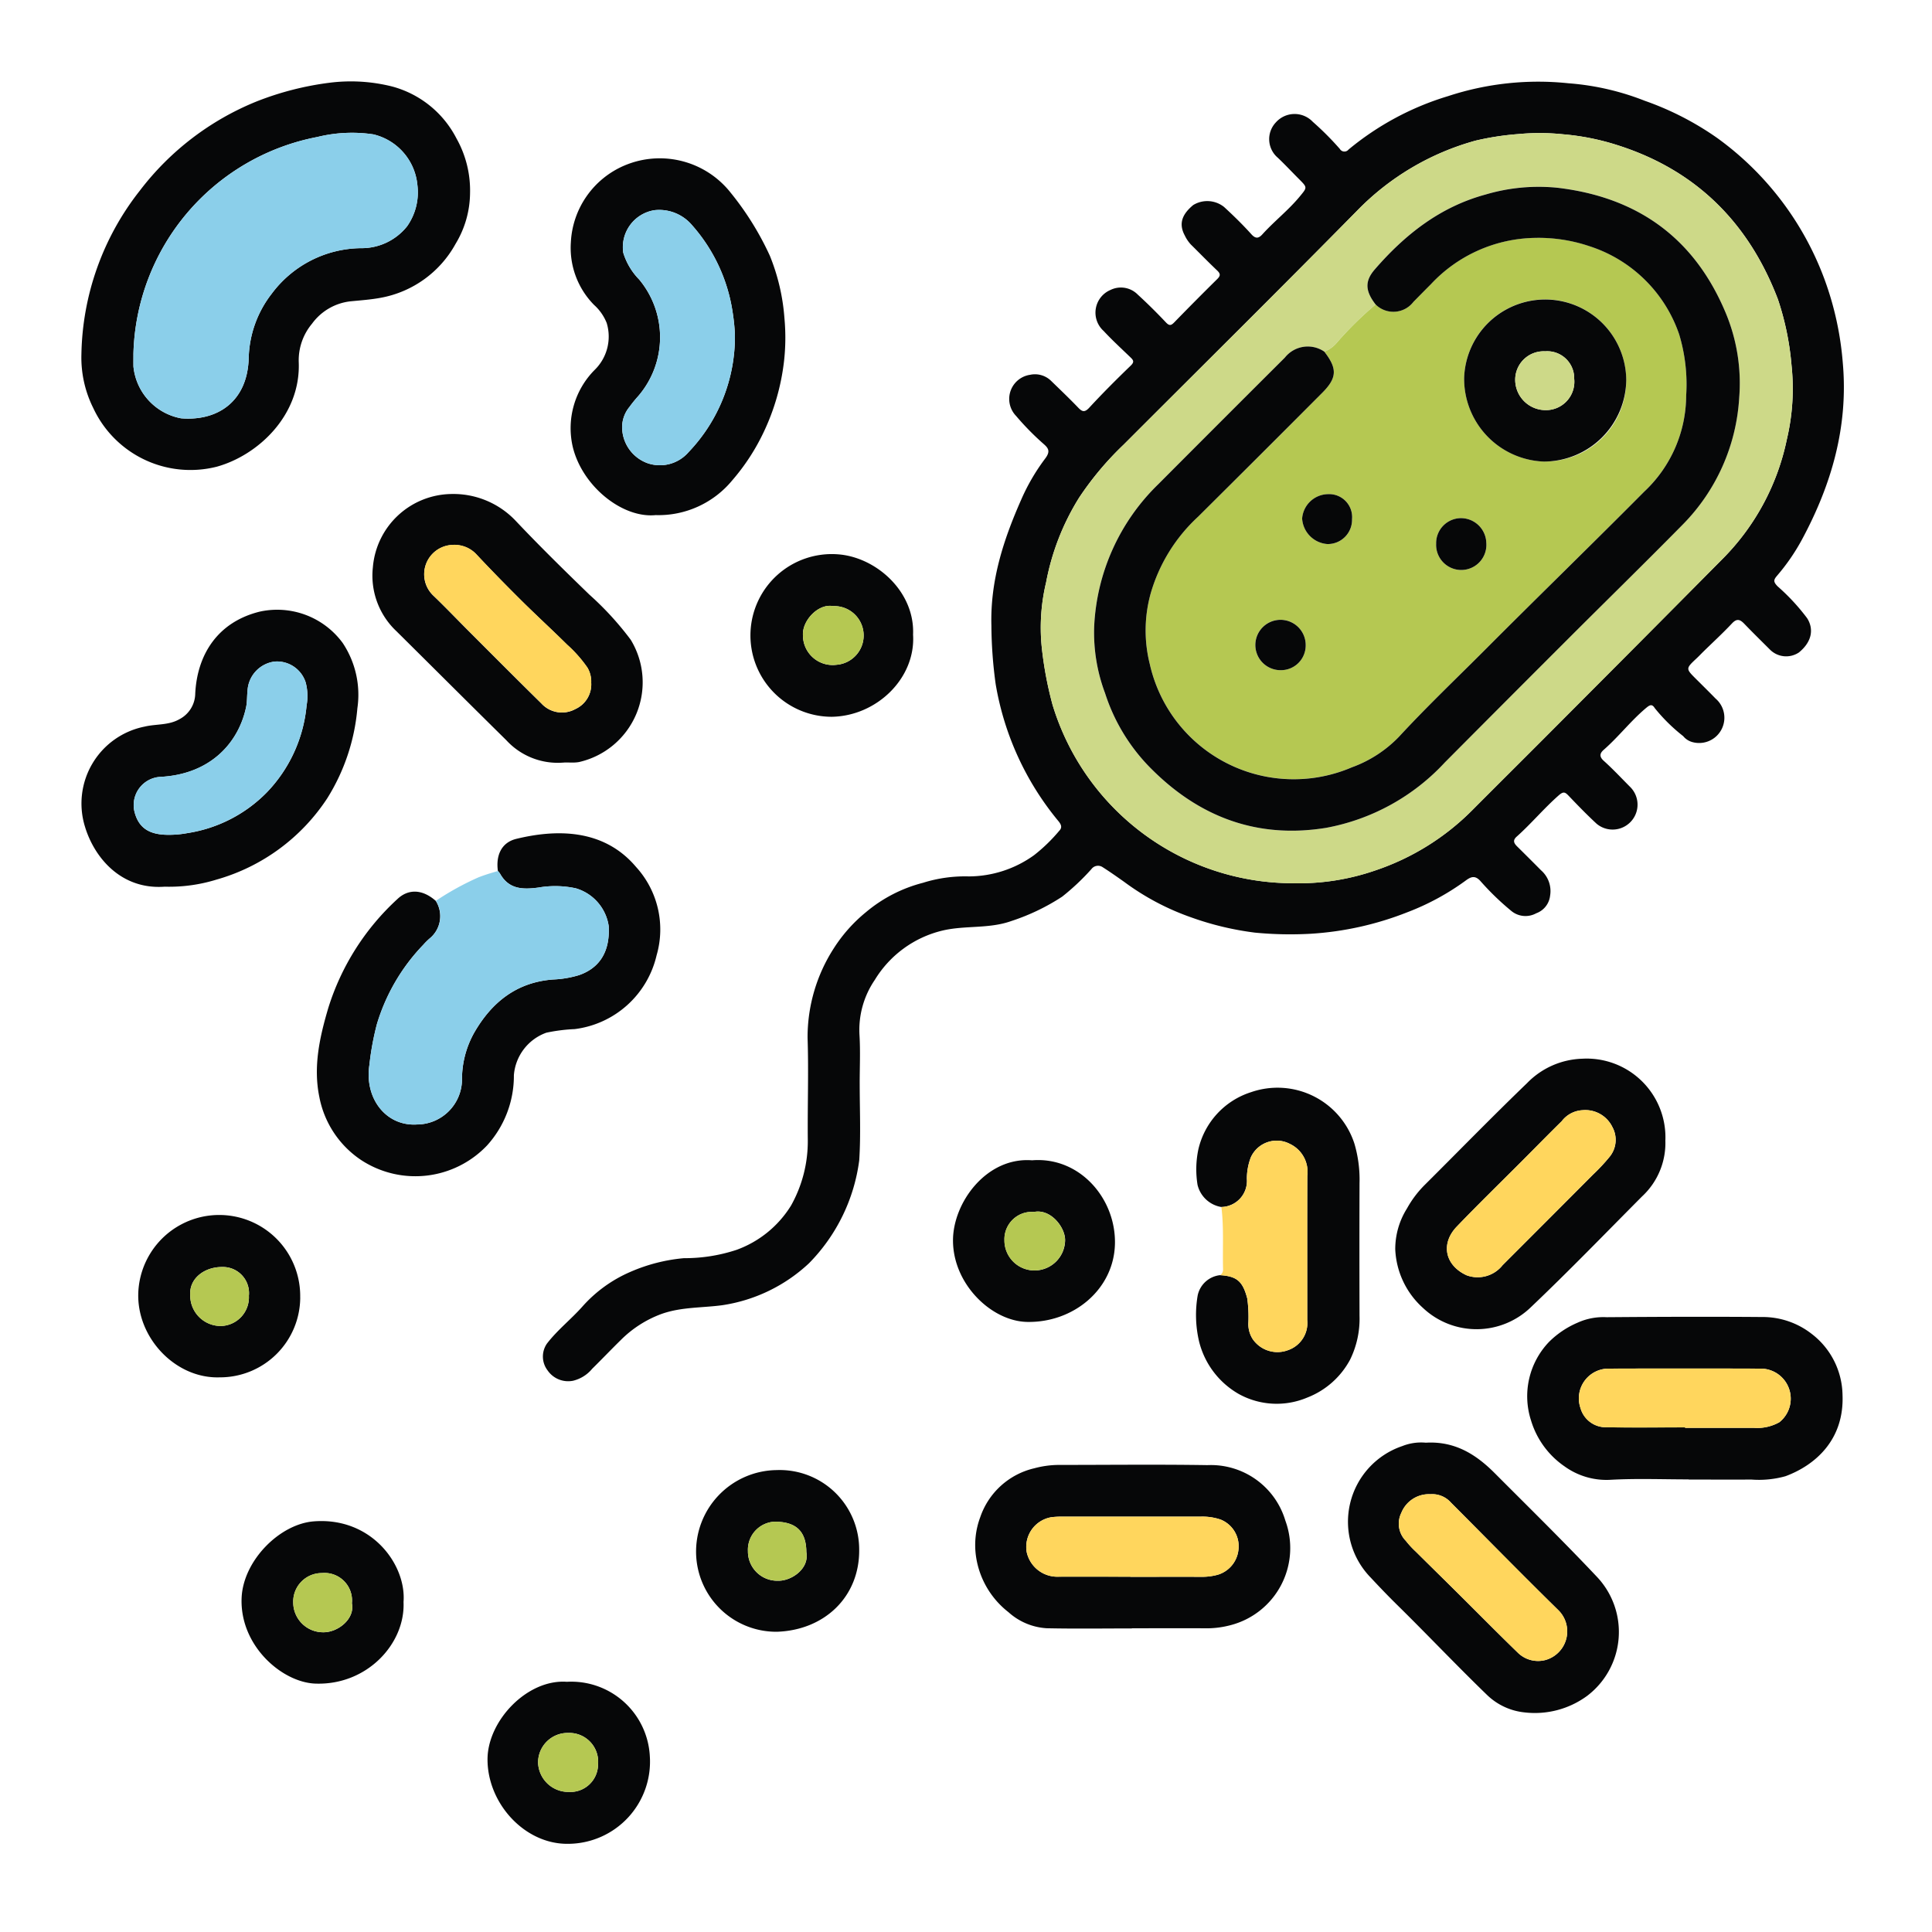 <svg xmlns="http://www.w3.org/2000/svg" xmlns:xlink="http://www.w3.org/1999/xlink" width="190" height="190" viewBox="0 0 190 190">
  <defs>
    <clipPath id="clip-path">
      <rect id="Rectángulo_377585" data-name="Rectángulo 377585" width="190" height="190" transform="translate(1125 2520.811)" fill="#fff" stroke="#707070" stroke-width="1"/>
    </clipPath>
    <clipPath id="clip-path-2">
      <rect id="Rectángulo_377591" data-name="Rectángulo 377591" width="173.333" height="173.329" fill="none"/>
    </clipPath>
  </defs>
  <g id="Enmascarar_grupo_349" data-name="Enmascarar grupo 349" transform="translate(-1125 -2520.811)" clip-path="url(#clip-path)">
    <g id="Grupo_1073318" data-name="Grupo 1073318" transform="translate(1133 2528.81)">
      <g id="Grupo_1073318-2" data-name="Grupo 1073318" clip-path="url(#clip-path-2)">
        <path id="Trazado_820836" data-name="Trazado 820836" d="M97.966,98.584c0,2.516.116,5.039-.046,7.543a17.681,17.681,0,0,1-4.935,10.119,15.892,15.892,0,0,1-8.562,4.134c-2,.265-4.051.166-5.987.87a11.046,11.046,0,0,0-3.97,2.556c-.947.927-1.86,1.889-2.806,2.818a3.509,3.509,0,0,1-1.889,1.182,2.453,2.453,0,0,1-2.5-1.021,2.241,2.241,0,0,1-.07-2.624c1.027-1.341,2.366-2.386,3.48-3.636a13.378,13.378,0,0,1,4.713-3.418,16.908,16.908,0,0,1,5.287-1.357,16.207,16.207,0,0,0,5.183-.821,10.507,10.507,0,0,0,5.353-4.359,12.934,12.934,0,0,0,1.645-6.421c-.035-3.356.09-6.716-.022-10.068a16.143,16.143,0,0,1,2.584-8.812,14.943,14.943,0,0,1,3.149-3.539,14.192,14.192,0,0,1,5.611-2.893,13.77,13.77,0,0,1,4.505-.631,11.03,11.03,0,0,0,6.431-2.092,16.278,16.278,0,0,0,2.454-2.376c.34-.338.207-.631-.055-.957a28.546,28.546,0,0,1-6.18-13.479,43.592,43.592,0,0,1-.421-5.763c-.12-4.429,1.184-8.426,2.923-12.365a19.946,19.946,0,0,1,2.353-4.043c.549-.719.342-1.035-.154-1.465a26.447,26.447,0,0,1-2.7-2.751,2.4,2.4,0,0,1,1.383-4.039,2.265,2.265,0,0,1,2.062.593c.89.864,1.789,1.721,2.648,2.615.4.418.639.535,1.113.022,1.31-1.42,2.68-2.788,4.071-4.13.366-.353.281-.525-.007-.8-.893-.862-1.81-1.7-2.653-2.609a2.424,2.424,0,0,1,.672-4.035,2.324,2.324,0,0,1,2.685.459c.956.874,1.878,1.791,2.768,2.733.348.368.523.3.831-.018q2.082-2.141,4.207-4.238c.336-.33.339-.527,0-.849-.88-.834-1.724-1.705-2.587-2.556a3.554,3.554,0,0,1-.6-.893c-.69-1.279-.111-2.2.83-2.987a2.65,2.65,0,0,1,3.034.186c.934.857,1.844,1.747,2.692,2.689.435.483.734.385,1.082,0,1.168-1.291,2.556-2.365,3.669-3.714.741-.9.767-.874-.063-1.709-.7-.7-1.372-1.42-2.086-2.1a2.394,2.394,0,0,1-.2-3.479,2.465,2.465,0,0,1,3.634-.058,28.686,28.686,0,0,1,2.662,2.668.519.519,0,0,0,.853.059,27.951,27.951,0,0,1,9.792-5.255A28.374,28.374,0,0,1,167.662.206a25.637,25.637,0,0,1,7.509,1.722,29.158,29.158,0,0,1,7.135,3.666,29.926,29.926,0,0,1,10.571,13.97,30.8,30.8,0,0,1,1.768,8.115c.562,6.255-1.093,11.984-4.024,17.42a20.148,20.148,0,0,1-2.43,3.526c-.354.414-.4.6.054,1.062a20.443,20.443,0,0,1,2.892,3.122c.637,1,.549,2.261-.8,3.37a2.25,2.25,0,0,1-2.856-.281c-.838-.837-1.685-1.666-2.506-2.52-.41-.426-.727-.584-1.221-.056-.9.959-1.872,1.851-2.812,2.771-.221.217-.433.444-.66.656-1.091,1.022-1.092,1.02-.061,2.048.639.637,1.283,1.27,1.912,1.917a2.485,2.485,0,0,1-2.292,4.279,1.769,1.769,0,0,1-.89-.582,17.124,17.124,0,0,1-2.793-2.751c-.263-.428-.483-.329-.838-.032-1.512,1.262-2.709,2.838-4.187,4.13-.363.317-.472.649,0,1.075.9.808,1.732,1.7,2.586,2.558a2.451,2.451,0,0,1-3.278,3.64c-.952-.879-1.857-1.812-2.751-2.751-.35-.368-.516-.452-.978-.046-1.455,1.28-2.694,2.774-4.136,4.061-.424.379-.261.662.06.979q1.175,1.159,2.336,2.331a2.715,2.715,0,0,1,.89,2.5,2.083,2.083,0,0,1-1.367,1.728,2.188,2.188,0,0,1-2.461-.243,26.429,26.429,0,0,1-2.966-2.861c-.564-.667-.975-.507-1.511-.11a24.447,24.447,0,0,1-5.735,3.112,30.974,30.974,0,0,1-9.467,2.113,36.052,36.052,0,0,1-5.518-.109,29.334,29.334,0,0,1-6.271-1.5,24.792,24.792,0,0,1-6.59-3.492c-.7-.494-1.4-.989-2.123-1.448a.81.81,0,0,0-1.1.194,23.012,23.012,0,0,1-2.872,2.706,20.986,20.986,0,0,1-5.028,2.408c-2.2.779-4.548.4-6.779.937a10.7,10.7,0,0,0-6.62,4.84,8.724,8.724,0,0,0-1.507,5.462c.093,1.575.018,3.158.018,4.738m42.678-19.706a23.016,23.016,0,0,0,8.026-1.257A24.386,24.386,0,0,0,158.2,71.7c2.688-2.7,5.391-5.38,8.076-8.079q8.276-8.318,16.547-16.64a23.358,23.358,0,0,0,6.32-11.746,21.662,21.662,0,0,0,.463-7.3,27.634,27.634,0,0,0-1.336-6.477c-2.884-7.569-8.1-12.763-15.909-15.206a24.1,24.1,0,0,0-5.194-1.027,22.3,22.3,0,0,0-4.421-.024,27.167,27.167,0,0,0-4.2.643,25.78,25.78,0,0,0-11.676,6.908c-7.6,7.717-15.3,15.337-22.955,23a30.578,30.578,0,0,0-4.365,5.2,24.108,24.108,0,0,0-3.25,8.334,19.088,19.088,0,0,0-.431,6.361,36.164,36.164,0,0,0,1.071,5.705,24.726,24.726,0,0,0,23.706,17.523" transform="translate(-21.42 -0.016)" fill="#060708"/>
        <path id="Trazado_820837" data-name="Trazado 820837" d="M.006,26.844a26.734,26.734,0,0,1,5.749-16.1A27.3,27.3,0,0,1,17.262,1.967,29.639,29.639,0,0,1,24.347.146,16.651,16.651,0,0,1,30.536.5,10.021,10.021,0,0,1,36.89,5.613a10.434,10.434,0,0,1,1.336,5.395,9.744,9.744,0,0,1-1.414,4.958,10.559,10.559,0,0,1-7.366,5.319c-.974.183-1.984.252-2.977.349a5.423,5.423,0,0,0-3.783,2.2,5.607,5.607,0,0,0-1.307,3.772c.213,5.212-3.978,9.156-8.052,10.29A10.539,10.539,0,0,1,1.17,32.126,11.109,11.109,0,0,1,.006,26.844m5.116.014c0,.4-.006.789,0,1.185a5.761,5.761,0,0,0,4.689,5.1c3.66.294,6.53-1.719,6.647-5.918a10.716,10.716,0,0,1,2.268-6.348,11.082,11.082,0,0,1,8.761-4.47,5.715,5.715,0,0,0,4.55-2.157,5.8,5.8,0,0,0,1.007-4.071,5.663,5.663,0,0,0-4.325-4.963,14.221,14.221,0,0,0-5.5.255,22.292,22.292,0,0,0-18.1,21.387" transform="translate(0 0)" fill="#060708"/>
        <path id="Trazado_820838" data-name="Trazado 820838" d="M51.9,112.569c-.214-1.521.329-2.8,1.8-3.164,3.793-.924,8.542-1.084,11.784,2.758a9.121,9.121,0,0,1,2.02,8.7,9.466,9.466,0,0,1-8.059,7.249,16.711,16.711,0,0,0-2.787.355,4.844,4.844,0,0,0-3.187,4.179,10.2,10.2,0,0,1-2.631,6.9,9.723,9.723,0,0,1-12.416,1.426,9.616,9.616,0,0,1-4.086-6.191c-.617-2.995.042-5.907.88-8.744a24.332,24.332,0,0,1,6.8-10.715c.963-.921,2.338-1.083,3.772.181a2.827,2.827,0,0,1-.629,3.715,6.8,6.8,0,0,0-.6.6A19.2,19.2,0,0,0,40,127.626a27.591,27.591,0,0,0-.738,4.016c-.5,3.308,1.65,6.041,4.676,5.851a4.45,4.45,0,0,0,4.431-4.359,9.341,9.341,0,0,1,1.219-4.7c1.723-2.981,4.172-4.937,7.753-5.2a10.08,10.08,0,0,0,2.533-.428c1.639-.565,3.087-1.893,2.922-4.833a4.565,4.565,0,0,0-3.232-3.705,9.6,9.6,0,0,0-3.666-.076c-1.536.207-2.915.189-3.785-1.363a1.938,1.938,0,0,0-.207-.257" transform="translate(-10.934 -34.905)" fill="#060708"/>
        <path id="Trazado_820839" data-name="Trazado 820839" d="M79.161,46.229c-3.293.31-7.231-2.889-8.139-6.756a8.13,8.13,0,0,1,2.149-7.511,4.584,4.584,0,0,0,1.2-4.624,4.719,4.719,0,0,0-1.245-1.783A7.99,7.99,0,0,1,70.845,19.4a8.674,8.674,0,0,1,5.281-7.558,8.879,8.879,0,0,1,10.447,2.693,28.933,28.933,0,0,1,3.844,6.19,20.2,20.2,0,0,1,1.43,6.109,20.721,20.721,0,0,1-.046,4.326,22.094,22.094,0,0,1-1.993,6.906,20.855,20.855,0,0,1-3.088,4.738,9.4,9.4,0,0,1-7.559,3.422M86.98,28.5a19.622,19.622,0,0,0-.231-2.259,16.563,16.563,0,0,0-4.012-8.555,4.221,4.221,0,0,0-3.668-1.445A3.681,3.681,0,0,0,76,20.434a6.478,6.478,0,0,0,1.566,2.627,8.873,8.873,0,0,1-.105,11.473,12.735,12.735,0,0,0-.851,1.05,3.151,3.151,0,0,0-.7,2.414,3.788,3.788,0,0,0,2.41,3.1,3.728,3.728,0,0,0,4.1-1.064A16.431,16.431,0,0,0,86.98,28.5" transform="translate(-22.705 -3.568)" fill="#060708"/>
        <path id="Trazado_820840" data-name="Trazado 820840" d="M8.214,103.722c-4.292.329-6.958-2.858-7.873-5.95a7.71,7.71,0,0,1,5.873-9.789c1.137-.274,2.359-.115,3.428-.728A2.885,2.885,0,0,0,11.2,84.744c.185-3.8,2.165-7.041,6.35-8.071A7.99,7.99,0,0,1,25.7,79.753a9.185,9.185,0,0,1,1.446,6.422,19.9,19.9,0,0,1-2.965,8.859,19.306,19.306,0,0,1-10.913,8,15.732,15.732,0,0,1-5.054.69m.45-5.1a9.719,9.719,0,0,0,1.749-.165,13.888,13.888,0,0,0,7.816-3.995,14.2,14.2,0,0,0,3.923-8.566,5.182,5.182,0,0,0-.093-2.263A2.961,2.961,0,0,0,19,81.587a3.055,3.055,0,0,0-2.656,2.858c-.059.531-.029,1.077-.137,1.6-.725,3.488-3.48,6.645-8.478,6.884a2.778,2.778,0,0,0-2.507,3.41c.4,1.61,1.457,2.311,3.443,2.285" transform="translate(0 -24.523)" fill="#060708"/>
        <path id="Trazado_820841" data-name="Trazado 820841" d="M225.191,194.84c-2.539,0-5.082-.1-7.613.035a7.049,7.049,0,0,1-4.586-1.306,8.418,8.418,0,0,1-3.308-4.518,7.724,7.724,0,0,1,1.783-7.747,8.987,8.987,0,0,1,2.808-1.882,6.141,6.141,0,0,1,2.833-.533c5.105-.04,10.211-.059,15.316-.018a7.817,7.817,0,0,1,4.857,1.658,7.709,7.709,0,0,1,3.034,5.988c.186,4.436-2.693,6.933-5.611,8.011a9.682,9.682,0,0,1-3.334.329c-2.059.006-4.118,0-6.177,0Zm-.352-5.113v.043q3.382,0,6.765,0a4.434,4.434,0,0,0,2.5-.553,2.955,2.955,0,0,0-1.838-5.271q-7.526-.022-15.052,0a2.926,2.926,0,0,0-2.671,3.867,2.589,2.589,0,0,0,2.522,1.9c2.592.041,5.185.012,7.778.012" transform="translate(-67.115 -57.35)" fill="#060708"/>
        <path id="Trazado_820842" data-name="Trazado 820842" d="M144.806,216.363c-2.791,0-5.583.042-8.372-.018a6.152,6.152,0,0,1-3.766-1.583,8.487,8.487,0,0,1-3.173-5.371,7.821,7.821,0,0,1,.4-3.969,7.388,7.388,0,0,1,5.328-4.812,9.376,9.376,0,0,1,2.373-.327c4.88,0,9.761-.058,14.639.02a7.644,7.644,0,0,1,7.662,5.446,7.834,7.834,0,0,1-5.437,10.306,9.115,9.115,0,0,1-2.544.293c-2.369-.01-4.738,0-7.108,0v.019m-.146-5.086v.006c2.341,0,4.682-.007,7.023,0a5.77,5.77,0,0,0,1.577-.207,2.873,2.873,0,0,0,2.024-2.448,2.824,2.824,0,0,0-1.752-2.975,5.578,5.578,0,0,0-1.971-.288q-6.768,0-13.538,0a8.819,8.819,0,0,0-1.1.051,2.958,2.958,0,0,0-2.461,3.439,3.074,3.074,0,0,0,2.918,2.417c2.425-.013,4.851,0,7.276,0" transform="translate(-41.494 -64.216)" fill="#060708"/>
        <path id="Trazado_820843" data-name="Trazado 820843" d="M191.022,197.059c2.851-.161,4.927,1.156,6.75,2.984,3.359,3.368,6.755,6.7,10.02,10.161a7.889,7.889,0,0,1-.924,11.759,8.691,8.691,0,0,1-6.164,1.619,6.208,6.208,0,0,1-3.678-1.719c-3-2.9-5.871-5.937-8.848-8.863-.882-.867-1.734-1.757-2.575-2.66a7.858,7.858,0,0,1,3.1-12.95,5.007,5.007,0,0,1,2.318-.329m.437,5.067a2.926,2.926,0,0,0-2.859,1.837,2.4,2.4,0,0,0,.444,2.746,9.035,9.035,0,0,0,.973,1.056c1.421,1.411,2.851,2.812,4.272,4.222,1.922,1.906,3.821,3.836,5.765,5.719a2.837,2.837,0,0,0,2.706.729,2.925,2.925,0,0,0,1.255-4.934c-3.543-3.474-7.013-7.023-10.52-10.535a2.463,2.463,0,0,0-2.035-.84" transform="translate(-58.789 -63.179)" fill="#060708"/>
        <path id="Trazado_820844" data-name="Trazado 820844" d="M60.884,86.155a6.859,6.859,0,0,1-5.578-2.2C51.69,80.39,48.1,76.8,44.494,73.229a7.5,7.5,0,0,1-2.312-6.287,7.853,7.853,0,0,1,7.645-7.2,8.438,8.438,0,0,1,6.412,2.648c2.344,2.48,4.782,4.872,7.233,7.245a29.992,29.992,0,0,1,4.073,4.447A8.042,8.042,0,0,1,62.459,86.1c-.6.109-1.177.005-1.575.06m2.769-7.905a2.72,2.72,0,0,0-.368-1.427,12.76,12.76,0,0,0-2-2.263c-1.488-1.472-3.037-2.89-4.518-4.359-1.507-1.5-3-3.022-4.455-4.577a2.949,2.949,0,0,0-2.26-.879,2.889,2.889,0,0,0-1.95,4.961c1.2,1.149,2.347,2.353,3.522,3.527,2.372,2.37,4.735,4.747,7.126,7.1a2.742,2.742,0,0,0,3.353.55,2.663,2.663,0,0,0,1.547-2.628" transform="translate(-13.512 -19.157)" fill="#060708"/>
        <path id="Trazado_820845" data-name="Trazado 820845" d="M216.762,149.49a7.158,7.158,0,0,1-2.287,5.539c-3.617,3.637-7.184,7.329-10.9,10.862a7.683,7.683,0,0,1-10.656.1,8.221,8.221,0,0,1-2.719-5.757,7.5,7.5,0,0,1,1.149-4.01,10.34,10.34,0,0,1,1.8-2.374c3.337-3.321,6.622-6.695,10.013-9.96a7.891,7.891,0,0,1,5.4-2.4,7.747,7.747,0,0,1,8.205,8m-8.143-2.938a2.744,2.744,0,0,0-2.048,1.078c-1.286,1.264-2.548,2.554-3.821,3.831-2.168,2.176-4.372,4.319-6.5,6.535-1.622,1.689-1.158,3.816.959,4.789a3.13,3.13,0,0,0,3.545-.993q4.456-4.454,8.9-8.916a18.776,18.776,0,0,0,1.612-1.728,2.626,2.626,0,0,0,.287-2.933,2.961,2.961,0,0,0-2.937-1.663" transform="translate(-60.986 -45.37)" fill="#060708"/>
        <path id="Trazado_820846" data-name="Trazado 820846" d="M54.306,114.322a1.936,1.936,0,0,1,.207.257c.87,1.552,2.249,1.569,3.785,1.363a9.6,9.6,0,0,1,3.666.076,4.565,4.565,0,0,1,3.232,3.705c.165,2.941-1.283,4.268-2.922,4.833a10.08,10.08,0,0,1-2.533.428c-3.581.266-6.03,2.222-7.753,5.2a9.341,9.341,0,0,0-1.219,4.7,4.45,4.45,0,0,1-4.431,4.359c-3.026.19-5.173-2.543-4.676-5.851a27.59,27.59,0,0,1,.738-4.016,19.2,19.2,0,0,1,4.574-7.811,6.8,6.8,0,0,1,.6-.6,2.827,2.827,0,0,0,.629-3.715,27.448,27.448,0,0,1,4.192-2.31c.63-.244,1.269-.44,1.916-.622" transform="translate(-13.336 -36.659)" fill="#8bcfea"/>
        <path id="Trazado_820847" data-name="Trazado 820847" d="M163.869,157.432a2.893,2.893,0,0,1-2.348-2.182,9.547,9.547,0,0,1,.069-3.43,7.715,7.715,0,0,1,5.2-5.685,7.946,7.946,0,0,1,10.162,5.075,12.514,12.514,0,0,1,.5,3.881q-.019,6.515,0,13.03a9.129,9.129,0,0,1-.93,4.325,8.092,8.092,0,0,1-4.23,3.733,7.708,7.708,0,0,1-6.695-.348,8.217,8.217,0,0,1-3.933-5.215,11.387,11.387,0,0,1-.127-4.5,2.528,2.528,0,0,1,2.2-1.983c1.668.1,2.235.622,2.673,2.294a13.22,13.22,0,0,1,.111,2.34,2.729,2.729,0,0,0,.435,1.668,2.949,2.949,0,0,0,3.463,1.071,2.823,2.823,0,0,0,1.889-2.957c0-4.732-.01-9.465.007-14.2a3.035,3.035,0,0,0-1.721-3.129,2.791,2.791,0,0,0-3.834,1.327,5.861,5.861,0,0,0-.389,2.119,2.564,2.564,0,0,1-2.506,2.761" transform="translate(-51.751 -46.728)" fill="#060708"/>
        <path id="Trazado_820848" data-name="Trazado 820848" d="M96.892,201.041a7.816,7.816,0,0,1,8.139,7.81c.057,4.607-3.376,7.939-8.109,8.089a7.89,7.89,0,0,1-7.929-7.653,8.024,8.024,0,0,1,7.9-8.247m2.943,8.066c-.014-2.058-1.02-3.006-3.17-2.988a2.765,2.765,0,0,0-2.575,2.892,2.882,2.882,0,0,0,2.971,2.912c1.261.033,3.088-1.145,2.774-2.816" transform="translate(-28.536 -64.465)" fill="#060708"/>
        <path id="Trazado_820849" data-name="Trazado 820849" d="M66.6,231.682a7.735,7.735,0,0,1,8.157,7.276,8.083,8.083,0,0,1-8.029,8.658c-4.272.06-7.945-3.978-7.93-8.323.013-3.789,3.91-7.892,7.8-7.611m3.071,8.1a2.834,2.834,0,0,0-2.923-3.07,2.907,2.907,0,0,0-2.976,2.92,2.983,2.983,0,0,0,3.02,2.88,2.723,2.723,0,0,0,2.878-2.73" transform="translate(-18.853 -74.287)" fill="#060708"/>
        <path id="Trazado_820850" data-name="Trazado 820850" d="M24.169,172.214a7.889,7.889,0,0,1-7.924,7.861c-4.351.148-8.2-3.917-8-8.376a7.965,7.965,0,0,1,15.92.514m-5.048-.135a2.568,2.568,0,0,0-2.6-2.855c-1.827-.013-3.262,1.17-3.166,2.732a3,3,0,0,0,2.989,3.069,2.823,2.823,0,0,0,2.781-2.946" transform="translate(-2.643 -52.621)" fill="#060708"/>
        <path id="Trazado_820851" data-name="Trazado 820851" d="M112.878,76.361c.268,4.291-3.586,8.015-8.011,8.077a8,8,0,1,1,.623-15.977c3.742.268,7.573,3.655,7.388,7.9m-7.867-2.806c-1.464-.272-3.045,1.427-2.963,2.861a2.921,2.921,0,0,0,3.29,2.909,2.89,2.89,0,0,0-.327-5.77" transform="translate(-31.083 -21.946)" fill="#060708"/>
        <path id="Trazado_820852" data-name="Trazado 820852" d="M133.965,156.184c4.669-.371,8.242,3.75,8.143,8.223-.1,4.454-4.06,7.755-8.627,7.672-3.5-.063-7.294-3.7-7.3-8-.008-3.734,3.3-8.253,7.789-7.894m.173,5.078a2.694,2.694,0,0,0-2.9,2.784,2.954,2.954,0,0,0,3.02,2.969,3.009,3.009,0,0,0,2.944-2.972c.016-1.263-1.41-3.113-3.06-2.781" transform="translate(-40.46 -50.075)" fill="#060708"/>
        <path id="Trazado_820853" data-name="Trazado 820853" d="M39.121,216.363c.194,4.105-3.586,8.222-8.666,8.042-3.293-.117-7.469-3.749-7.255-8.456.166-3.643,3.736-7.24,7.1-7.5,5.666-.442,9.1,4.249,8.823,7.915m-5.079.144a2.706,2.706,0,0,0-2.948-2.972,2.81,2.81,0,0,0-2.821,2.922,2.937,2.937,0,0,0,2.912,2.9c1.48.038,3.177-1.325,2.857-2.845" transform="translate(-7.437 -66.832)" fill="#060708"/>
        <path id="Trazado_820854" data-name="Trazado 820854" d="M164.982,159.886a2.564,2.564,0,0,0,2.506-2.762,5.86,5.86,0,0,1,.389-2.119,2.792,2.792,0,0,1,3.834-1.327,3.035,3.035,0,0,1,1.721,3.129c-.017,4.732-.006,9.465-.007,14.2a2.823,2.823,0,0,1-1.889,2.957,2.949,2.949,0,0,1-3.463-1.071,2.729,2.729,0,0,1-.435-1.668,13.219,13.219,0,0,0-.111-2.34c-.437-1.672-1-2.194-2.673-2.294a.659.659,0,0,0,.291-.558c-.06-2.048.09-4.1-.166-6.144" transform="translate(-52.863 -49.182)" fill="#ffd65d"/>
        <path id="Trazado_820855" data-name="Trazado 820855" d="M163.749,81.265a24.729,24.729,0,0,1-23.706-17.524,36.086,36.086,0,0,1-1.071-5.705,19.087,19.087,0,0,1,.431-6.361,24.106,24.106,0,0,1,3.25-8.335,30.605,30.605,0,0,1,4.365-5.2c7.658-7.66,15.355-15.28,22.955-23a25.77,25.77,0,0,1,11.676-6.908,27.156,27.156,0,0,1,4.2-.644,22.3,22.3,0,0,1,4.421.024,24.082,24.082,0,0,1,5.193,1.027c7.814,2.444,13.026,7.637,15.909,15.206a27.6,27.6,0,0,1,1.336,6.478,21.681,21.681,0,0,1-.463,7.3,23.359,23.359,0,0,1-6.32,11.745q-8.246,8.349-16.547,16.64c-2.685,2.7-5.388,5.382-8.076,8.079a24.378,24.378,0,0,1-9.528,5.921,23.036,23.036,0,0,1-8.026,1.259m3.022-52.273a2.876,2.876,0,0,0-3.893.579q-6.223,6.223-12.444,12.448a20.838,20.838,0,0,0-6.308,14.015,17,17,0,0,0,1.073,6.541,18.507,18.507,0,0,0,4.24,7.123c4.808,4.973,10.6,7.236,17.5,6.116a21.114,21.114,0,0,0,11.668-6.426q5.911-5.952,11.846-11.88c3.849-3.846,7.742-7.649,11.558-11.528a19.374,19.374,0,0,0,5.551-12.462,17.965,17.965,0,0,0-1.358-8.428c-3.081-7.306-8.641-11.3-16.513-12.23a18.358,18.358,0,0,0-7.077.666c-4.469,1.215-7.919,3.937-10.886,7.359-1.007,1.162-.948,2.129.083,3.458a34.069,34.069,0,0,0-3.784,3.717,3.2,3.2,0,0,1-1.258.931" transform="translate(-44.525 -2.401)" fill="#cdd988"/>
        <path id="Trazado_820856" data-name="Trazado 820856" d="M7.539,29.237A22.292,22.292,0,0,1,25.642,7.85a14.221,14.221,0,0,1,5.5-.255,5.663,5.663,0,0,1,4.325,4.963,5.8,5.8,0,0,1-1.007,4.071,5.715,5.715,0,0,1-4.55,2.157,11.082,11.082,0,0,0-8.761,4.47A10.716,10.716,0,0,0,18.876,29.6c-.117,4.2-2.986,6.213-6.647,5.918a5.761,5.761,0,0,1-4.689-5.1c-.007-.4,0-.789,0-1.185" transform="translate(-2.417 -2.38)" fill="#8bcfea"/>
        <path id="Trazado_820857" data-name="Trazado 820857" d="M89.37,30.908a16.432,16.432,0,0,1-4.556,11.533,3.728,3.728,0,0,1-4.1,1.064,3.788,3.788,0,0,1-2.41-3.1,3.151,3.151,0,0,1,.7-2.414,12.733,12.733,0,0,1,.851-1.05,8.873,8.873,0,0,0,.105-11.473,6.478,6.478,0,0,1-1.566-2.627,3.681,3.681,0,0,1,3.066-4.194,4.221,4.221,0,0,1,3.668,1.445,16.563,16.563,0,0,1,4.012,8.555,19.62,19.62,0,0,1,.231,2.259" transform="translate(-25.095 -5.977)" fill="#8bcfea"/>
        <path id="Trazado_820858" data-name="Trazado 820858" d="M11.091,101.024c-1.986.026-3.041-.675-3.443-2.285a2.779,2.779,0,0,1,2.507-3.411c5-.239,7.753-3.4,8.478-6.884.108-.519.077-1.065.137-1.6a3.054,3.054,0,0,1,2.656-2.857,2.961,2.961,0,0,1,3.06,2.043,5.182,5.182,0,0,1,.093,2.263,14.2,14.2,0,0,1-3.923,8.566,13.894,13.894,0,0,1-7.816,4,9.845,9.845,0,0,1-1.749.166" transform="translate(-2.427 -26.928)" fill="#8bcfea"/>
        <path id="Trazado_820859" data-name="Trazado 820859" d="M227.237,192.127c-2.592,0-5.185.029-7.778-.012a2.589,2.589,0,0,1-2.522-1.9,2.926,2.926,0,0,1,2.671-3.867q7.525-.026,15.052,0a2.955,2.955,0,0,1,1.838,5.271,4.433,4.433,0,0,1-2.5.553q-3.382,0-6.765,0v-.043" transform="translate(-69.512 -59.75)" fill="#ffd65d"/>
        <path id="Trazado_820860" data-name="Trazado 820860" d="M147.034,213.689c-2.425,0-4.851-.01-7.276,0a3.074,3.074,0,0,1-2.918-2.417,2.958,2.958,0,0,1,2.461-3.439,8.819,8.819,0,0,1,1.1-.051q6.769,0,13.538,0a5.577,5.577,0,0,1,1.971.288,2.824,2.824,0,0,1,1.752,2.975,2.874,2.874,0,0,1-2.024,2.448,5.77,5.77,0,0,1-1.577.207c-2.341-.012-4.682,0-7.023,0Z" transform="translate(-43.868 -66.628)" fill="#ffd65d"/>
        <path id="Trazado_820861" data-name="Trazado 820861" d="M193.816,204.525a2.463,2.463,0,0,1,2.035.84c3.507,3.512,6.977,7.06,10.52,10.535a2.925,2.925,0,0,1-1.255,4.934,2.837,2.837,0,0,1-2.706-.729c-1.944-1.883-3.843-3.812-5.765-5.719-1.421-1.41-2.852-2.811-4.272-4.222a9.034,9.034,0,0,1-.973-1.056,2.4,2.4,0,0,1-.444-2.746,2.926,2.926,0,0,1,2.859-1.837" transform="translate(-61.146 -65.579)" fill="#ffd65d"/>
        <path id="Trazado_820862" data-name="Trazado 820862" d="M66.043,80.61A2.663,2.663,0,0,1,64.5,83.238a2.742,2.742,0,0,1-3.353-.55c-2.391-2.35-4.754-4.727-7.126-7.1-1.175-1.174-2.323-2.378-3.522-3.527a2.889,2.889,0,0,1,1.95-4.961,2.949,2.949,0,0,1,2.26.879c1.454,1.556,2.948,3.082,4.455,4.577,1.48,1.469,3.03,2.887,4.518,4.359a12.759,12.759,0,0,1,2,2.263,2.72,2.72,0,0,1,.368,1.427" transform="translate(-15.903 -21.518)" fill="#ffd65d"/>
        <path id="Trazado_820863" data-name="Trazado 820863" d="M211.02,148.937a2.961,2.961,0,0,1,2.937,1.663,2.626,2.626,0,0,1-.287,2.933,18.772,18.772,0,0,1-1.612,1.728q-4.445,4.464-8.9,8.916a3.13,3.13,0,0,1-3.545.993c-2.117-.973-2.581-3.1-.959-4.789,2.127-2.216,4.331-4.359,6.5-6.535,1.274-1.277,2.535-2.567,3.821-3.831a2.744,2.744,0,0,1,2.048-1.078" transform="translate(-63.388 -47.755)" fill="#ffd65d"/>
        <path id="Trazado_820864" data-name="Trazado 820864" d="M102.241,211.5c.314,1.671-1.514,2.849-2.774,2.816a2.882,2.882,0,0,1-2.971-2.912,2.765,2.765,0,0,1,2.575-2.892c2.15-.018,3.156.93,3.17,2.988" transform="translate(-30.942 -66.863)" fill="#b5c852"/>
        <path id="Trazado_820865" data-name="Trazado 820865" d="M72.012,242.167a2.723,2.723,0,0,1-2.878,2.73,2.983,2.983,0,0,1-3.02-2.88,2.907,2.907,0,0,1,2.976-2.921,2.834,2.834,0,0,1,2.923,3.07" transform="translate(-21.198 -76.669)" fill="#b5c852"/>
        <path id="Trazado_820866" data-name="Trazado 820866" d="M21.53,174.5a2.823,2.823,0,0,1-2.781,2.946,3,3,0,0,1-2.989-3.069c-.1-1.562,1.339-2.745,3.166-2.732a2.568,2.568,0,0,1,2.6,2.855" transform="translate(-5.052 -55.039)" fill="#b5c852"/>
        <path id="Trazado_820867" data-name="Trazado 820867" d="M107.423,75.955a2.89,2.89,0,0,1,.327,5.77,2.921,2.921,0,0,1-3.29-2.909c-.082-1.433,1.5-3.132,2.963-2.861" transform="translate(-33.495 -24.347)" fill="#b5c852"/>
        <path id="Trazado_820868" data-name="Trazado 820868" d="M136.525,163.652c1.649-.332,3.076,1.518,3.06,2.781a3.009,3.009,0,0,1-2.944,2.972,2.954,2.954,0,0,1-3.02-2.969,2.694,2.694,0,0,1,2.9-2.784" transform="translate(-42.847 -52.464)" fill="#b5c852"/>
        <path id="Trazado_820869" data-name="Trazado 820869" d="M36.44,218.919c.32,1.52-1.377,2.883-2.857,2.845a2.937,2.937,0,0,1-2.912-2.9,2.81,2.81,0,0,1,2.821-2.922,2.706,2.706,0,0,1,2.948,2.972" transform="translate(-9.835 -69.243)" fill="#b5c852"/>
        <path id="Trazado_820870" data-name="Trazado 820870" d="M171.651,33.856a3.2,3.2,0,0,0,1.259-.931,34.173,34.173,0,0,1,3.783-3.717,2.484,2.484,0,0,0,3.72-.268c.575-.581,1.147-1.164,1.726-1.742a14.288,14.288,0,0,1,10.175-4.544,15.649,15.649,0,0,1,5.41.82,13.788,13.788,0,0,1,8.817,8.671,17.041,17.041,0,0,1,.689,6.016,13,13,0,0,1-4.123,9.443c-5.147,5.185-10.39,10.273-15.547,15.447-2.871,2.879-5.821,5.679-8.582,8.67a12.2,12.2,0,0,1-4.628,3,14.51,14.51,0,0,1-19.875-10.178,13.6,13.6,0,0,1,.068-6.836,16.447,16.447,0,0,1,4.688-7.632q6.142-6.058,12.211-12.189c1.465-1.471,1.489-2.38.209-4.036m21.591,10.8a7.97,7.97,0,1,0,.241-15.939,7.968,7.968,0,0,0-8.088,7.7,8.142,8.142,0,0,0,7.847,8.242M167.35,65.173a2.432,2.432,0,0,0,2.463-2.448,2.479,2.479,0,1,0-2.463,2.448m17.7-14.952a2.456,2.456,0,0,0-2.408,2.512,2.472,2.472,0,1,0,4.933-.089,2.5,2.5,0,0,0-2.524-2.423m-10.68.1a2.26,2.26,0,0,0-2.361-2.46,2.594,2.594,0,0,0-2.548,2.4,2.684,2.684,0,0,0,2.486,2.509,2.387,2.387,0,0,0,2.423-2.446" transform="translate(-49.404 -7.264)" fill="#b5c852"/>
        <path id="Trazado_820871" data-name="Trazado 820871" d="M169.246,31.479c1.28,1.657,1.255,2.565-.209,4.036q-6.088,6.114-12.212,12.189a16.445,16.445,0,0,0-4.687,7.632,13.6,13.6,0,0,0-.069,6.836A14.51,14.51,0,0,0,171.944,72.35a12.2,12.2,0,0,0,4.629-3c2.761-2.992,5.711-5.791,8.581-8.67,5.158-5.174,10.4-10.261,15.547-15.446a13,13,0,0,0,4.123-9.443,17.028,17.028,0,0,0-.688-6.017,13.79,13.79,0,0,0-8.817-8.671,15.651,15.651,0,0,0-5.41-.82,14.292,14.292,0,0,0-10.176,4.544c-.578.577-1.151,1.162-1.726,1.743a2.484,2.484,0,0,1-3.719.267c-1.031-1.329-1.09-2.3-.083-3.458,2.967-3.423,6.417-6.145,10.886-7.359a18.358,18.358,0,0,1,7.077-.666c7.871.928,13.431,4.925,16.513,12.23a17.966,17.966,0,0,1,1.358,8.428,19.375,19.375,0,0,1-5.551,12.462C200.672,52.347,196.779,56.15,192.93,60Q187,65.925,181.084,71.876A21.114,21.114,0,0,1,169.417,78.3c-6.9,1.12-12.695-1.143-17.5-6.116a18.507,18.507,0,0,1-4.24-7.123,17,17,0,0,1-1.073-6.541,20.838,20.838,0,0,1,6.308-14.015q6.212-6.234,12.444-12.448a2.876,2.876,0,0,1,3.893-.579" transform="translate(-47 -4.887)" fill="#060708"/>
        <path id="Trazado_820872" data-name="Trazado 820872" d="M208.025,47.52a8.142,8.142,0,0,1-7.848-8.242,7.974,7.974,0,0,1,15.943.242,8.123,8.123,0,0,1-8.1,8m.12-10.843A2.8,2.8,0,0,0,205.2,39.54a2.991,2.991,0,0,0,2.933,2.92A2.792,2.792,0,0,0,211,39.377a2.654,2.654,0,0,0-2.856-2.7" transform="translate(-64.188 -10.127)" fill="#060708"/>
        <path id="Trazado_820873" data-name="Trazado 820873" d="M172.44,82.906a2.476,2.476,0,1,1,2.462-2.448,2.431,2.431,0,0,1-2.462,2.448" transform="translate(-54.495 -24.997)" fill="#060708"/>
        <path id="Trazado_820874" data-name="Trazado 820874" d="M198.534,63.233a2.5,2.5,0,0,1,2.524,2.424,2.472,2.472,0,1,1-4.933.088,2.457,2.457,0,0,1,2.409-2.512" transform="translate(-62.889 -20.276)" fill="#060708"/>
        <path id="Trazado_820875" data-name="Trazado 820875" d="M181.633,62.224a2.387,2.387,0,0,1-2.423,2.446,2.684,2.684,0,0,1-2.486-2.509,2.594,2.594,0,0,1,2.548-2.4,2.26,2.26,0,0,1,2.361,2.46" transform="translate(-56.668 -19.164)" fill="#060708"/>
        <path id="Trazado_820876" data-name="Trazado 820876" d="M210.517,39.068a2.654,2.654,0,0,1,2.856,2.7,2.792,2.792,0,0,1-2.87,3.084,2.991,2.991,0,0,1-2.933-2.92,2.8,2.8,0,0,1,2.946-2.863" transform="translate(-66.56 -12.518)" fill="#cdd988"/>
      </g>
    </g>
  </g>
</svg>
